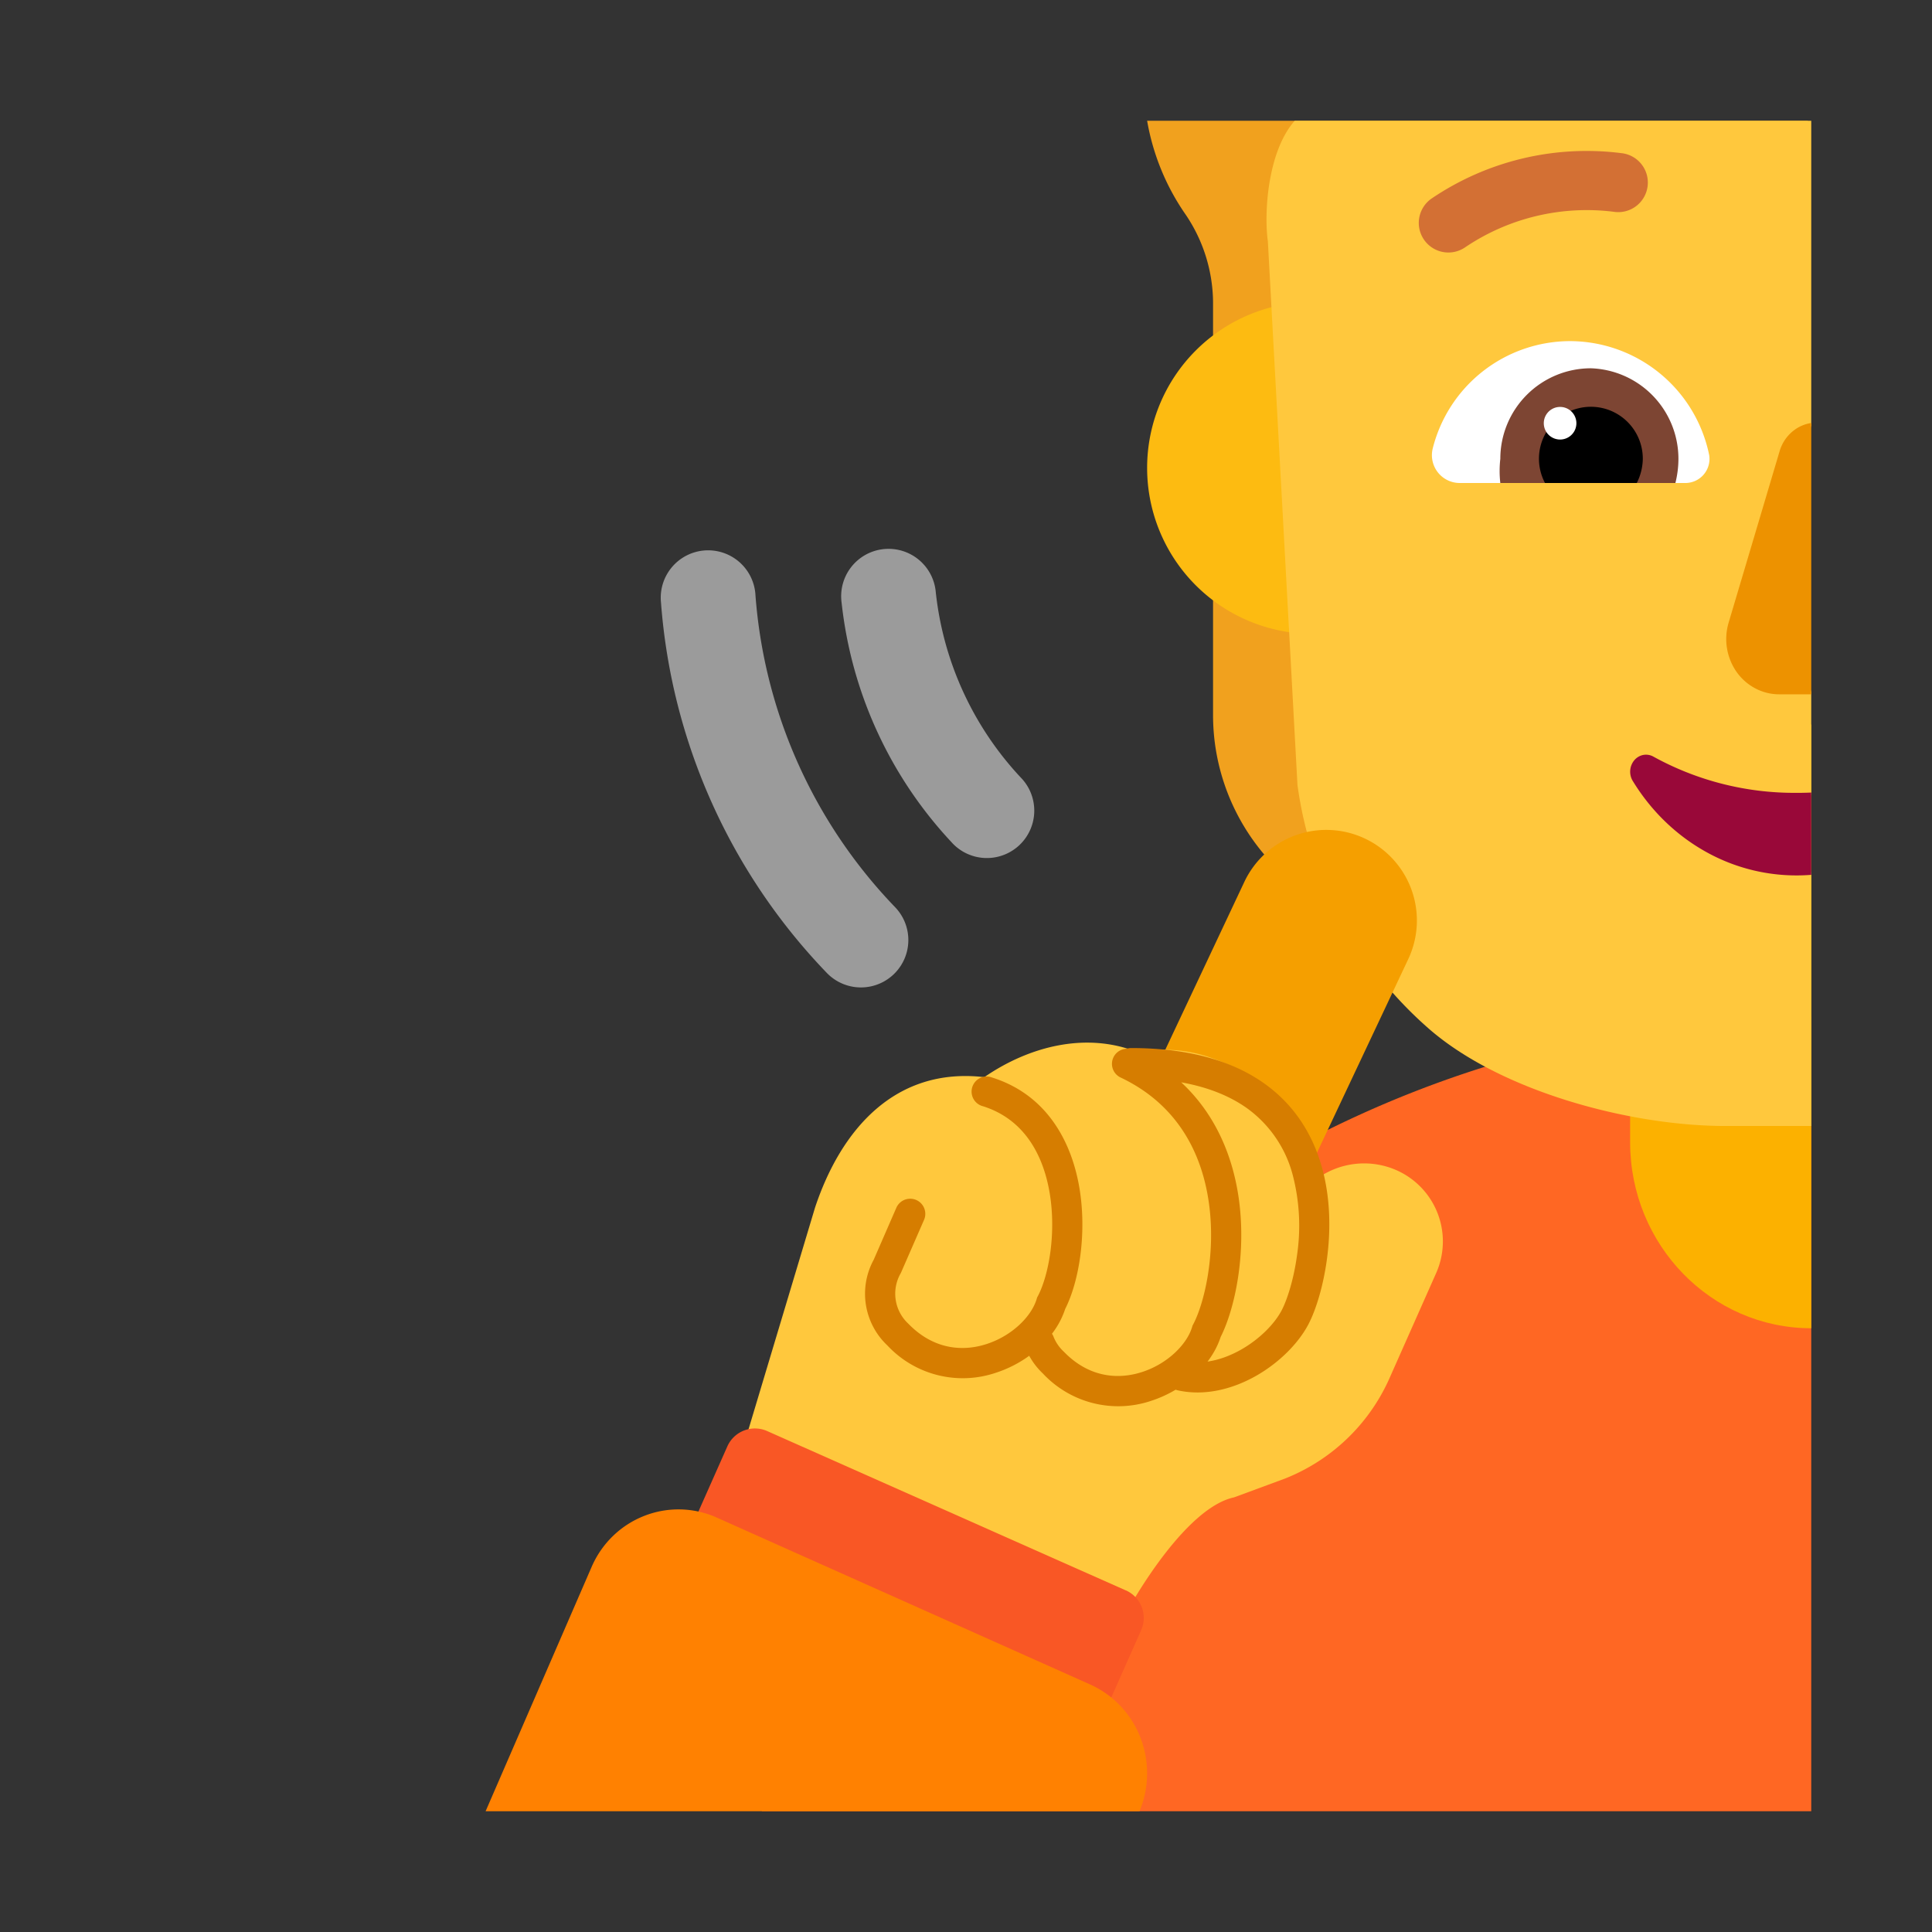 <svg xmlns="http://www.w3.org/2000/svg" width="1em" height="1em" viewBox="0 0 32 32"><rect x="0" y="0" width="32" height="32" fill="#333333" stroke="none"/><g fill="none"><path fill="#F1A11E" d="M19 2a3.88 3.88 0 0 0 .642 1.56c.288.426.444.926.45 1.44v6.84a3.57 3.57 0 0 0 2.41 3.38l3.11 1.08V4.11l4.331.016V2z"/><path fill="#FF6723" d="M30 16.84V30H12.617A18.07 18.07 0 0 1 30 16.84"/><path fill="#FDBB11" d="M21.75 10.5a2.75 2.75 0 1 0 0-5.5a2.75 2.75 0 0 0 0 5.5"/><path fill="#FCB100" d="M30 12c-1.657 0-3 1.38-3 3.081v3.838C27 20.62 28.343 22 30 22z"/><path fill="#FFC83D" d="M30 2h-8.555C21 2.5 20.932 3.515 21 4l.49 9a6.53 6.53 0 0 0 2.172 4.035c1.187 1.039 3.33 1.613 4.908 1.615H30v-4.2l-.621-.643l.621-.643V11.46l-.621-2.206L30 7.047z"/><path fill="#9B9B9B" d="M15.5 9.815a.785.785 0 1 0-1.56.17a6.894 6.894 0 0 0 1.816 3.96a.785.785 0 1 0 1.147-1.071a5.325 5.325 0 0 1-1.403-3.06m-2.987.046a.785.785 0 1 0-1.565.119a9.915 9.915 0 0 0 2.747 6.136a.785.785 0 1 0 1.13-1.09a8.345 8.345 0 0 1-2.312-5.164"/><path fill="#fff" d="M26 5.65a2.35 2.35 0 0 0-2.27 1.78a.461.461 0 0 0 .45.57h3.74a.4.4 0 0 0 .39-.46A2.36 2.36 0 0 0 26 5.65"/><path fill="#7D4533" d="M26.35 6.1a1.5 1.5 0 0 0-1.5 1.5a1.749 1.749 0 0 0 0 .4h2.9c.032-.13.05-.265.05-.4a1.5 1.5 0 0 0-1.45-1.5"/><path fill="#000" d="M27.21 7.6a.86.86 0 1 0-1.62.4h1.52a.91.91 0 0 0 .1-.4"/><path fill="#fff" d="M25.84 7.28a.27.27 0 1 0 0-.54a.27.27 0 0 0 0 .54"/><path fill="#D37034" d="M26.73 3.508a3.6 3.6 0 0 0-2.465.59a.49.49 0 0 1-.55-.812a4.58 4.58 0 0 1 3.136-.75a.49.49 0 1 1-.122.972"/><path fill="#ED9200" d="M30 7.006a.629.629 0 0 0-.29.124a.67.67 0 0 0-.233.34l-.848 2.852a.951.951 0 0 0 .135.808a.886.886 0 0 0 .31.272a.847.847 0 0 0 .393.098H30z"/><path fill="#990839" d="M30 13.127a4.842 4.842 0 0 1-.25.005a4.839 4.839 0 0 1-2.372-.604a.249.249 0 0 0-.164-.023a.26.26 0 0 0-.144.086a.297.297 0 0 0-.033.333c.292.483.694.881 1.168 1.156a3.073 3.073 0 0 0 1.795.41z"/><path fill="#F59F00" d="M20.61 14.607a1.5 1.5 0 1 1 2.715 1.279l-2.132 4.523a1.5 1.5 0 1 1-2.713-1.279z"/><path fill="#FFC83D" d="M21.851 19.498c-.131-.799-.62-1.587-1.851-1.998a2.287 2.287 0 0 0-1.151-.069c-.84-.342-1.787-.112-2.546.41c-1.467-.17-2.368.854-2.803 2.159L12 25l3.585 1c.026-.062.05-.125.073-.189l2.842 1.19c.333-.667 1.188-2.04 1.94-2.2l.84-.31A3.17 3.17 0 0 0 23 22.86l.79-1.78a1.29 1.29 0 0 0-.74-1.73a1.33 1.33 0 0 0-1.199.147"/><path fill="#F95725" d="m18.647 26.342l-5.94-2.639a.5.5 0 0 0-.66.254l-.617 1.39a.5.5 0 0 0 .254.659l5.94 2.639a.5.5 0 0 0 .66-.254l.617-1.39a.5.5 0 0 0-.254-.66"/><path fill="#FF8101" d="M18.874 30H8.043l1.76-4.056c.169-.385.482-.686.87-.837a1.55 1.55 0 0 1 1.197.028l6.204 2.773c.377.175.672.492.82.885c.148.39.14.823-.02 1.207"/><path fill="#D67D00" d="M19.472 23.018a1.977 1.977 0 0 1-.405.184a1.707 1.707 0 0 1-1.795-.454a1.178 1.178 0 0 1-.225-.292a1.982 1.982 0 0 1-.555.282a1.707 1.707 0 0 1-1.795-.454a1.176 1.176 0 0 1-.226-1.418l.375-.861a.25.25 0 1 1 .459.2l-.385.882l-.006.01a.678.678 0 0 0 .129.826l.008.008c.405.413.88.463 1.288.331c.426-.137.747-.46.832-.748l.007-.024l.012-.022c.179-.34.307-1.032.197-1.701c-.11-.662-.438-1.233-1.105-1.444a.25.25 0 1 1 .15-.476c.914.288 1.321 1.072 1.448 1.838c.123.746-.006 1.54-.237 1.995a1.376 1.376 0 0 1-.219.411c.01.015.02.032.026.05a.678.678 0 0 0 .168.245l.008.008c.404.414.88.463 1.287.332c.427-.137.748-.461.833-.749l.007-.023l.012-.022c.181-.345.373-1.149.261-1.986c-.11-.824-.508-1.645-1.465-2.099a.25.25 0 0 1 .097-.476a.25.25 0 0 1 .076-.012c.975 0 1.695.221 2.211.59c.518.37.808.873.952 1.392c.143.517.143 1.052.082 1.507c-.06.453-.183.846-.304 1.08c-.166.32-.485.639-.861.855c-.377.216-.845.348-1.308.245a.27.27 0 0 1-.034-.01m.094-5.09c.59.549.864 1.265.956 1.952c.122.914-.074 1.81-.304 2.264c-.046.142-.12.28-.217.408c.19-.027.382-.099.564-.203c.308-.177.552-.43.666-.651c.088-.17.198-.505.253-.916a3.33 3.33 0 0 0-.069-1.307a1.983 1.983 0 0 0-.76-1.119c-.27-.192-.623-.345-1.089-.429"/></g></svg>